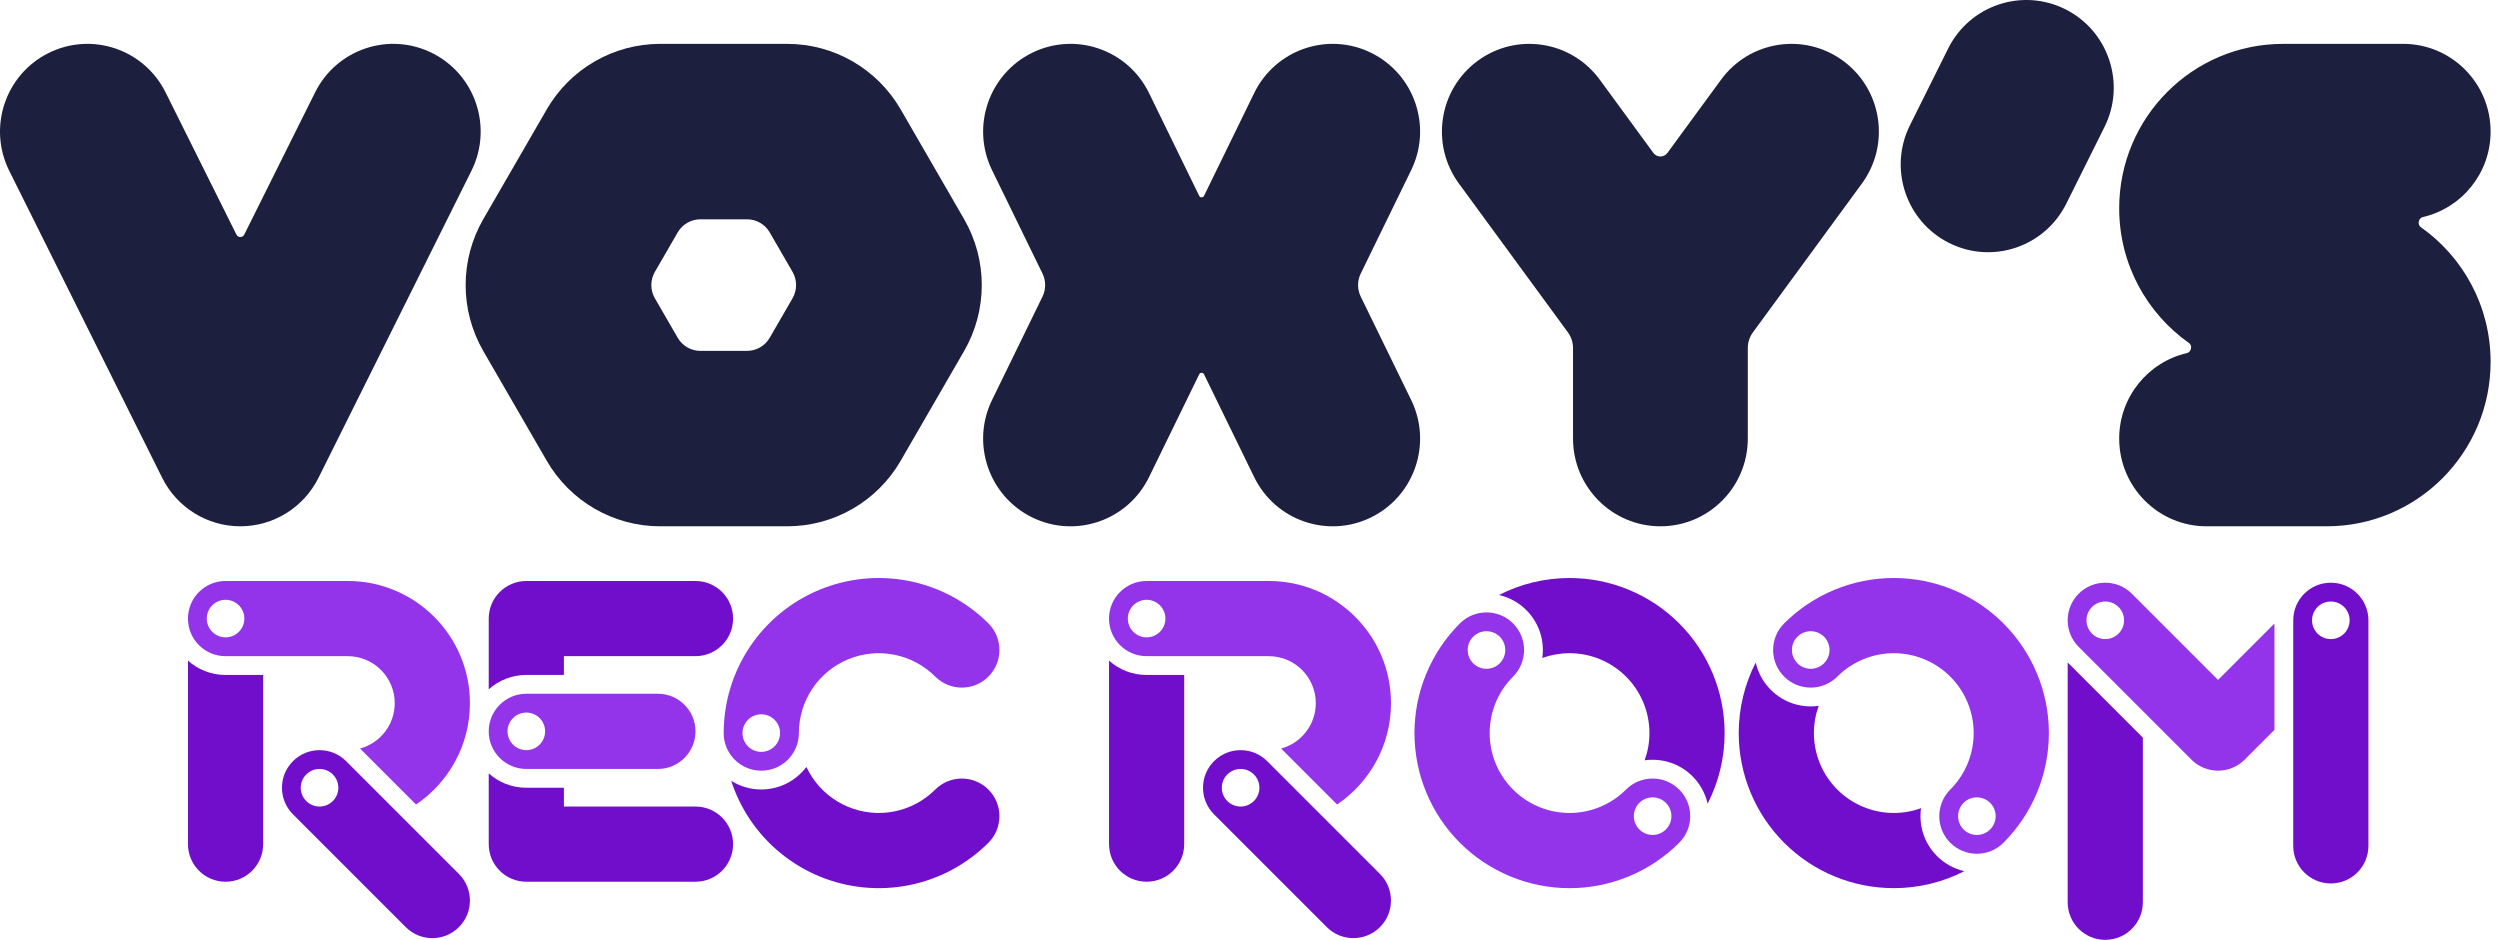 <svg width="133" height="50" viewBox="0 0 133 50" fill="none" xmlns="http://www.w3.org/2000/svg">
<path d="M10 35.145V44.908C10 46.013 10.895 46.908 12 46.908C13.105 46.908 14 46.013 14 44.908V35.908H12C11.232 35.908 10.531 35.62 10 35.145Z" fill="#710ECB"/>
<path fill-rule="evenodd" clip-rule="evenodd" d="M12 30.909C10.895 30.909 10 31.804 10 32.908C10 34.013 10.895 34.908 12 34.908H18.5C19.881 34.908 21 36.028 21 37.408C21 38.562 20.218 39.534 19.156 39.822L22.133 42.799C23.863 41.631 25 39.653 25 37.408C25 33.819 22.09 30.909 18.5 30.909H12ZM13 32.908C13 33.461 12.552 33.908 12 33.908C11.448 33.908 11 33.461 11 32.908C11 32.356 11.448 31.909 12 31.909C12.552 31.909 13 32.356 13 32.908Z" fill="#9333EA"/>
<path fill-rule="evenodd" clip-rule="evenodd" d="M18.414 40.494C17.633 39.713 16.367 39.713 15.586 40.494C14.805 41.275 14.805 42.542 15.586 43.323L21.586 49.323C22.367 50.104 23.633 50.104 24.414 49.323C25.195 48.542 25.195 47.275 24.414 46.494L18.414 40.494ZM17 42.908C17.552 42.908 18 42.461 18 41.908C18 41.356 17.552 40.908 17 40.908C16.448 40.908 16 41.356 16 41.908C16 42.461 16.448 42.908 17 42.908Z" fill="#710ECB"/>
<path d="M26 32.908C26 31.804 26.895 30.909 28 30.909H37C38.105 30.909 39 31.804 39 32.908C39 34.013 38.105 34.908 37 34.908H30V35.908H28C27.232 35.908 26.531 36.197 26 36.672V32.908Z" fill="#710ECB"/>
<path d="M26 41.145V44.908C26 46.013 26.895 46.908 28 46.908H37C38.105 46.908 39 46.013 39 44.908C39 43.804 38.105 42.908 37 42.908H30V41.908H28C27.232 41.908 26.531 41.62 26 41.145Z" fill="#710ECB"/>
<path fill-rule="evenodd" clip-rule="evenodd" d="M28 36.908C26.895 36.908 26 37.804 26 38.908C26 40.013 26.895 40.908 28 40.908H35C36.105 40.908 37 40.013 37 38.908C37 37.804 36.105 36.908 35 36.908H28ZM28 39.908C28.552 39.908 29 39.461 29 38.908C29 38.356 28.552 37.908 28 37.908C27.448 37.908 27 38.356 27 38.908C27 39.461 27.448 39.908 28 39.908Z" fill="#9333EA"/>
<path d="M42.9 40.8C42.353 41.529 41.481 42 40.5 42C39.912 42 39.363 41.831 38.9 41.538C39.133 42.259 39.465 42.947 39.89 43.584C40.797 44.94 42.085 45.998 43.593 46.622C45.1 47.246 46.759 47.41 48.359 47.092C49.96 46.773 51.43 45.987 52.584 44.834C53.365 44.053 53.365 42.786 52.584 42.005C51.803 41.224 50.536 41.224 49.755 42.005C49.161 42.6 48.404 43.004 47.579 43.168C46.755 43.332 45.9 43.248 45.124 42.926C44.347 42.605 43.683 42.06 43.216 41.361C43.096 41.182 42.991 40.994 42.9 40.8Z" fill="#710ECB"/>
<path fill-rule="evenodd" clip-rule="evenodd" d="M45.124 35.074C45.9 34.752 46.755 34.668 47.579 34.832C48.404 34.996 49.161 35.4 49.755 35.995C50.536 36.776 51.803 36.776 52.584 35.995C53.365 35.214 53.365 33.947 52.584 33.166C51.43 32.013 49.96 31.227 48.359 30.909C46.759 30.59 45.1 30.754 43.593 31.378C42.085 32.002 40.797 33.06 39.89 34.416C38.984 35.773 38.5 37.368 38.5 39C38.5 40.105 39.395 41 40.5 41C41.605 41 42.5 40.105 42.5 39C42.5 38.159 42.749 37.338 43.216 36.639C43.683 35.94 44.347 35.395 45.124 35.074ZM40.5 40C41.052 40 41.5 39.552 41.5 39C41.5 38.448 41.052 38 40.5 38C39.948 38 39.5 38.448 39.5 39C39.5 39.552 39.948 40 40.5 40Z" fill="#9333EA"/>
<path d="M59 35.145V44.908C59 46.013 59.895 46.908 61 46.908C62.105 46.908 63 46.013 63 44.908V35.908H61C60.232 35.908 59.531 35.62 59 35.145Z" fill="#710ECB"/>
<path fill-rule="evenodd" clip-rule="evenodd" d="M61 30.909C59.895 30.909 59 31.804 59 32.908C59 34.013 59.895 34.908 61 34.908H67.5C68.881 34.908 70 36.028 70 37.408C70 38.562 69.218 39.534 68.156 39.822L71.133 42.799C72.863 41.631 74 39.653 74 37.408C74 33.819 71.09 30.909 67.5 30.909H61ZM62 32.908C62 33.461 61.552 33.908 61 33.908C60.448 33.908 60 33.461 60 32.908C60 32.356 60.448 31.909 61 31.909C61.552 31.909 62 32.356 62 32.908Z" fill="#9333EA"/>
<path fill-rule="evenodd" clip-rule="evenodd" d="M67.414 40.494C66.633 39.713 65.367 39.713 64.586 40.494C63.805 41.275 63.805 42.542 64.586 43.323L70.586 49.323C71.367 50.104 72.633 50.104 73.414 49.323C74.195 48.542 74.195 47.275 73.414 46.494L67.414 40.494ZM66 42.908C66.552 42.908 67 42.461 67 41.908C67 41.356 66.552 40.908 66 40.908C65.448 40.908 65 41.356 65 41.908C65 42.461 65.448 42.908 66 42.908Z" fill="#710ECB"/>
<path d="M90.846 42.756C90.725 42.222 90.457 41.714 90.041 41.298C89.347 40.604 88.397 40.321 87.495 40.449C87.662 39.989 87.75 39.499 87.75 39C87.75 37.873 87.302 36.792 86.505 35.995C85.708 35.198 84.627 34.75 83.5 34.75C83.001 34.75 82.511 34.838 82.051 35.005C82.179 34.103 81.896 33.153 81.202 32.459C80.786 32.043 80.278 31.775 79.744 31.654C80.896 31.065 82.182 30.75 83.5 30.75C85.688 30.75 87.787 31.619 89.334 33.166C90.881 34.714 91.75 36.812 91.75 39C91.75 40.318 91.435 41.604 90.846 42.756Z" fill="#710ECB"/>
<path fill-rule="evenodd" clip-rule="evenodd" d="M80.495 42.005C80.889 42.4 81.358 42.713 81.874 42.926C82.389 43.14 82.942 43.25 83.5 43.25C84.058 43.25 84.611 43.14 85.126 42.926C85.642 42.713 86.111 42.4 86.505 42.005C87.286 41.224 88.553 41.224 89.334 42.005C90.115 42.786 90.115 44.053 89.334 44.834C88.567 45.6 87.658 46.207 86.657 46.622C85.656 47.037 84.583 47.25 83.5 47.25C82.417 47.25 81.344 47.037 80.343 46.622C79.342 46.207 78.432 45.6 77.666 44.834C76.9 44.068 76.293 43.158 75.878 42.157C75.463 41.156 75.25 40.083 75.25 39C75.25 37.917 75.463 36.844 75.878 35.843C76.293 34.842 76.9 33.932 77.666 33.166C78.447 32.385 79.714 32.385 80.495 33.166C81.276 33.947 81.276 35.214 80.495 35.995C80.1 36.389 79.787 36.858 79.573 37.374C79.36 37.889 79.25 38.442 79.25 39C79.25 39.558 79.36 40.111 79.573 40.626C79.787 41.142 80.1 41.611 80.495 42.005ZM87.212 42.712C87.603 42.322 88.236 42.322 88.626 42.712C89.017 43.103 89.017 43.736 88.626 44.127C88.236 44.517 87.603 44.517 87.212 44.127C86.822 43.736 86.822 43.103 87.212 42.712ZM79.788 33.873C79.397 33.483 78.764 33.483 78.374 33.873C77.983 34.264 77.983 34.897 78.374 35.288C78.764 35.678 79.397 35.678 79.788 35.288C80.178 34.897 80.178 34.264 79.788 33.873Z" fill="#9333EA"/>
<path d="M93.404 35.244C93.525 35.778 93.793 36.286 94.209 36.702C94.903 37.396 95.853 37.679 96.755 37.551C96.588 38.011 96.5 38.501 96.5 39C96.5 40.127 96.948 41.208 97.745 42.005C98.542 42.802 99.623 43.25 100.75 43.25C101.249 43.25 101.739 43.162 102.199 42.995C102.071 43.897 102.354 44.847 103.048 45.541C103.464 45.957 103.972 46.225 104.506 46.346C103.354 46.935 102.068 47.25 100.75 47.25C98.562 47.25 96.463 46.381 94.916 44.834C93.369 43.286 92.5 41.188 92.5 39C92.5 37.682 92.815 36.396 93.404 35.244Z" fill="#710ECB"/>
<path fill-rule="evenodd" clip-rule="evenodd" d="M103.755 35.995C103.361 35.6 102.892 35.287 102.376 35.074C101.861 34.86 101.308 34.75 100.75 34.75C100.192 34.75 99.639 34.86 99.124 35.074C98.608 35.287 98.139 35.6 97.745 35.995C96.964 36.776 95.697 36.776 94.916 35.995C94.135 35.214 94.135 33.947 94.916 33.166C95.683 32.4 96.592 31.793 97.593 31.378C98.594 30.963 99.667 30.75 100.75 30.75C101.833 30.75 102.906 30.963 103.907 31.378C104.908 31.793 105.818 32.4 106.584 33.166C107.35 33.932 107.957 34.842 108.372 35.843C108.787 36.844 109 37.917 109 39C109 40.083 108.787 41.156 108.372 42.157C107.957 43.158 107.35 44.068 106.584 44.834C105.803 45.615 104.536 45.615 103.755 44.834C102.974 44.053 102.974 42.786 103.755 42.005C104.15 41.611 104.463 41.142 104.676 40.626C104.89 40.111 105 39.558 105 39C105 38.442 104.89 37.889 104.676 37.374C104.463 36.858 104.15 36.389 103.755 35.995ZM97.038 35.288C96.647 35.678 96.014 35.678 95.624 35.288C95.233 34.897 95.233 34.264 95.624 33.873C96.014 33.483 96.647 33.483 97.038 33.873C97.428 34.264 97.428 34.897 97.038 35.288ZM104.462 44.127C104.853 44.517 105.486 44.517 105.877 44.127C106.267 43.736 106.267 43.103 105.877 42.712C105.486 42.322 104.853 42.322 104.462 42.712C104.072 43.103 104.072 43.736 104.462 44.127Z" fill="#9333EA"/>
<path fill-rule="evenodd" clip-rule="evenodd" d="M121 33.172L118 36.172L113.414 31.586C112.633 30.805 111.367 30.805 110.586 31.586C109.805 32.367 109.805 33.633 110.586 34.414L116.586 40.414C117.367 41.195 118.633 41.195 119.414 40.414L121 38.828V33.172ZM113 33C113 33.552 112.552 34 112 34C111.448 34 111 33.552 111 33C111 32.448 111.448 32 112 32C112.552 32 113 32.448 113 33Z" fill="#9333EA"/>
<path d="M110 35.243V48C110 49.105 110.895 50 112 50C113.105 50 114 49.105 114 48V39.243L110 35.243Z" fill="#710ECB"/>
<path fill-rule="evenodd" clip-rule="evenodd" d="M126 33C126 31.895 125.105 31 124 31C122.895 31 122 31.895 122 33V45C122 46.105 122.895 47 124 47C125.105 47 126 46.105 126 45V33ZM124 34C124.552 34 125 33.552 125 33C125 32.448 124.552 32 124 32C123.448 32 123 32.448 123 33C123 33.552 123.448 34 124 34Z" fill="#710ECB"/>
<path d="M111.96 6.754C113.108 4.449 112.177 1.646 109.881 0.494C107.584 -0.659 104.792 0.275 103.643 2.58L101.609 6.664C100.461 8.969 101.392 11.771 103.689 12.924C105.985 14.077 108.778 13.142 109.926 10.837L111.96 6.754Z" fill="#1D1F3F"/>
<path d="M61.127 4.948C59.998 2.634 57.213 1.676 54.907 2.81C52.602 3.943 51.648 6.739 52.777 9.053L55.46 14.551C55.65 14.939 55.65 15.394 55.46 15.782L52.777 21.28C51.648 23.595 52.602 26.39 54.907 27.523C57.213 28.657 59.998 27.7 61.127 25.385L63.798 19.913C63.822 19.864 63.871 19.833 63.926 19.833C63.98 19.833 64.03 19.864 64.054 19.913L66.724 25.385C67.854 27.7 70.639 28.657 72.945 27.523C75.251 26.39 76.204 23.595 75.075 21.28L72.392 15.782C72.202 15.394 72.202 14.939 72.392 14.551L75.075 9.053C76.204 6.739 75.251 3.943 72.945 2.81C70.639 1.676 67.854 2.634 66.724 4.948L64.054 10.42C64.03 10.469 63.98 10.5 63.926 10.5C63.871 10.5 63.822 10.469 63.798 10.42L61.127 4.948Z" fill="#1D1F3F"/>
<path d="M8.808 4.914C7.66 2.609 4.868 1.674 2.571 2.827C0.274 3.979 -0.656 6.782 0.492 9.087L8.628 25.419C9.415 27 11.025 27.999 12.786 27.999C14.547 27.999 16.157 27 16.944 25.419L25.08 9.087C26.229 6.782 25.298 3.979 23.001 2.827C20.704 1.674 17.912 2.609 16.764 4.914L12.994 12.481C12.908 12.653 12.664 12.653 12.578 12.481L8.808 4.914Z" fill="#1D1F3F"/>
<path d="M78.607 3.24C80.677 1.714 83.586 2.161 85.107 4.238L87.959 8.134C88.145 8.388 88.523 8.388 88.708 8.134L91.561 4.238C93.081 2.161 95.991 1.714 98.06 3.24C100.129 4.766 100.574 7.686 99.054 9.763L93.254 17.683C93.078 17.924 92.983 18.214 92.983 18.512V23.333C92.983 25.91 90.901 27.999 88.334 27.999C85.766 27.999 83.685 25.91 83.685 23.333V18.512C83.685 18.214 83.59 17.924 83.414 17.683L77.613 9.763C76.093 7.686 76.538 4.766 78.607 3.24Z" fill="#1D1F3F"/>
<path fill-rule="evenodd" clip-rule="evenodd" d="M29.087 5.82C30.334 3.662 32.632 2.334 35.118 2.334L41.884 2.334C44.37 2.334 46.668 3.662 47.916 5.82L51.288 11.653C52.545 13.826 52.545 16.507 51.288 18.68L47.916 24.513C46.668 26.671 44.37 27.999 41.884 27.999H35.118C32.632 27.999 30.334 26.671 29.087 24.513L25.714 18.68C24.458 16.507 24.458 13.826 25.714 11.653L29.087 5.82ZM37.26 11.667C36.763 11.667 36.303 11.932 36.054 12.364L34.839 14.464C34.588 14.898 34.588 15.435 34.839 15.869L36.054 17.969C36.303 18.401 36.763 18.666 37.26 18.666H39.743C40.24 18.666 40.699 18.401 40.949 17.969L42.163 15.869C42.414 15.435 42.414 14.898 42.163 14.464L40.949 12.364C40.699 11.932 40.24 11.667 39.743 11.667H37.26Z" fill="#1D1F3F"/>
<path d="M121.458 2.334C116.644 2.334 112.741 6.251 112.741 11.084C112.741 14.05 114.212 16.672 116.462 18.254C116.651 18.387 116.573 18.732 116.348 18.784C114.282 19.259 112.741 21.115 112.741 23.333C112.741 25.91 114.823 27.999 117.39 27.999H123.783C128.597 27.999 132.5 24.082 132.5 19.25C132.5 16.283 131.029 13.662 128.78 12.079C128.59 11.946 128.668 11.601 128.893 11.549C130.959 11.074 132.5 9.218 132.5 7C132.5 4.423 130.419 2.334 127.851 2.334H121.458Z" fill="#1D1F3F"/>
</svg>
